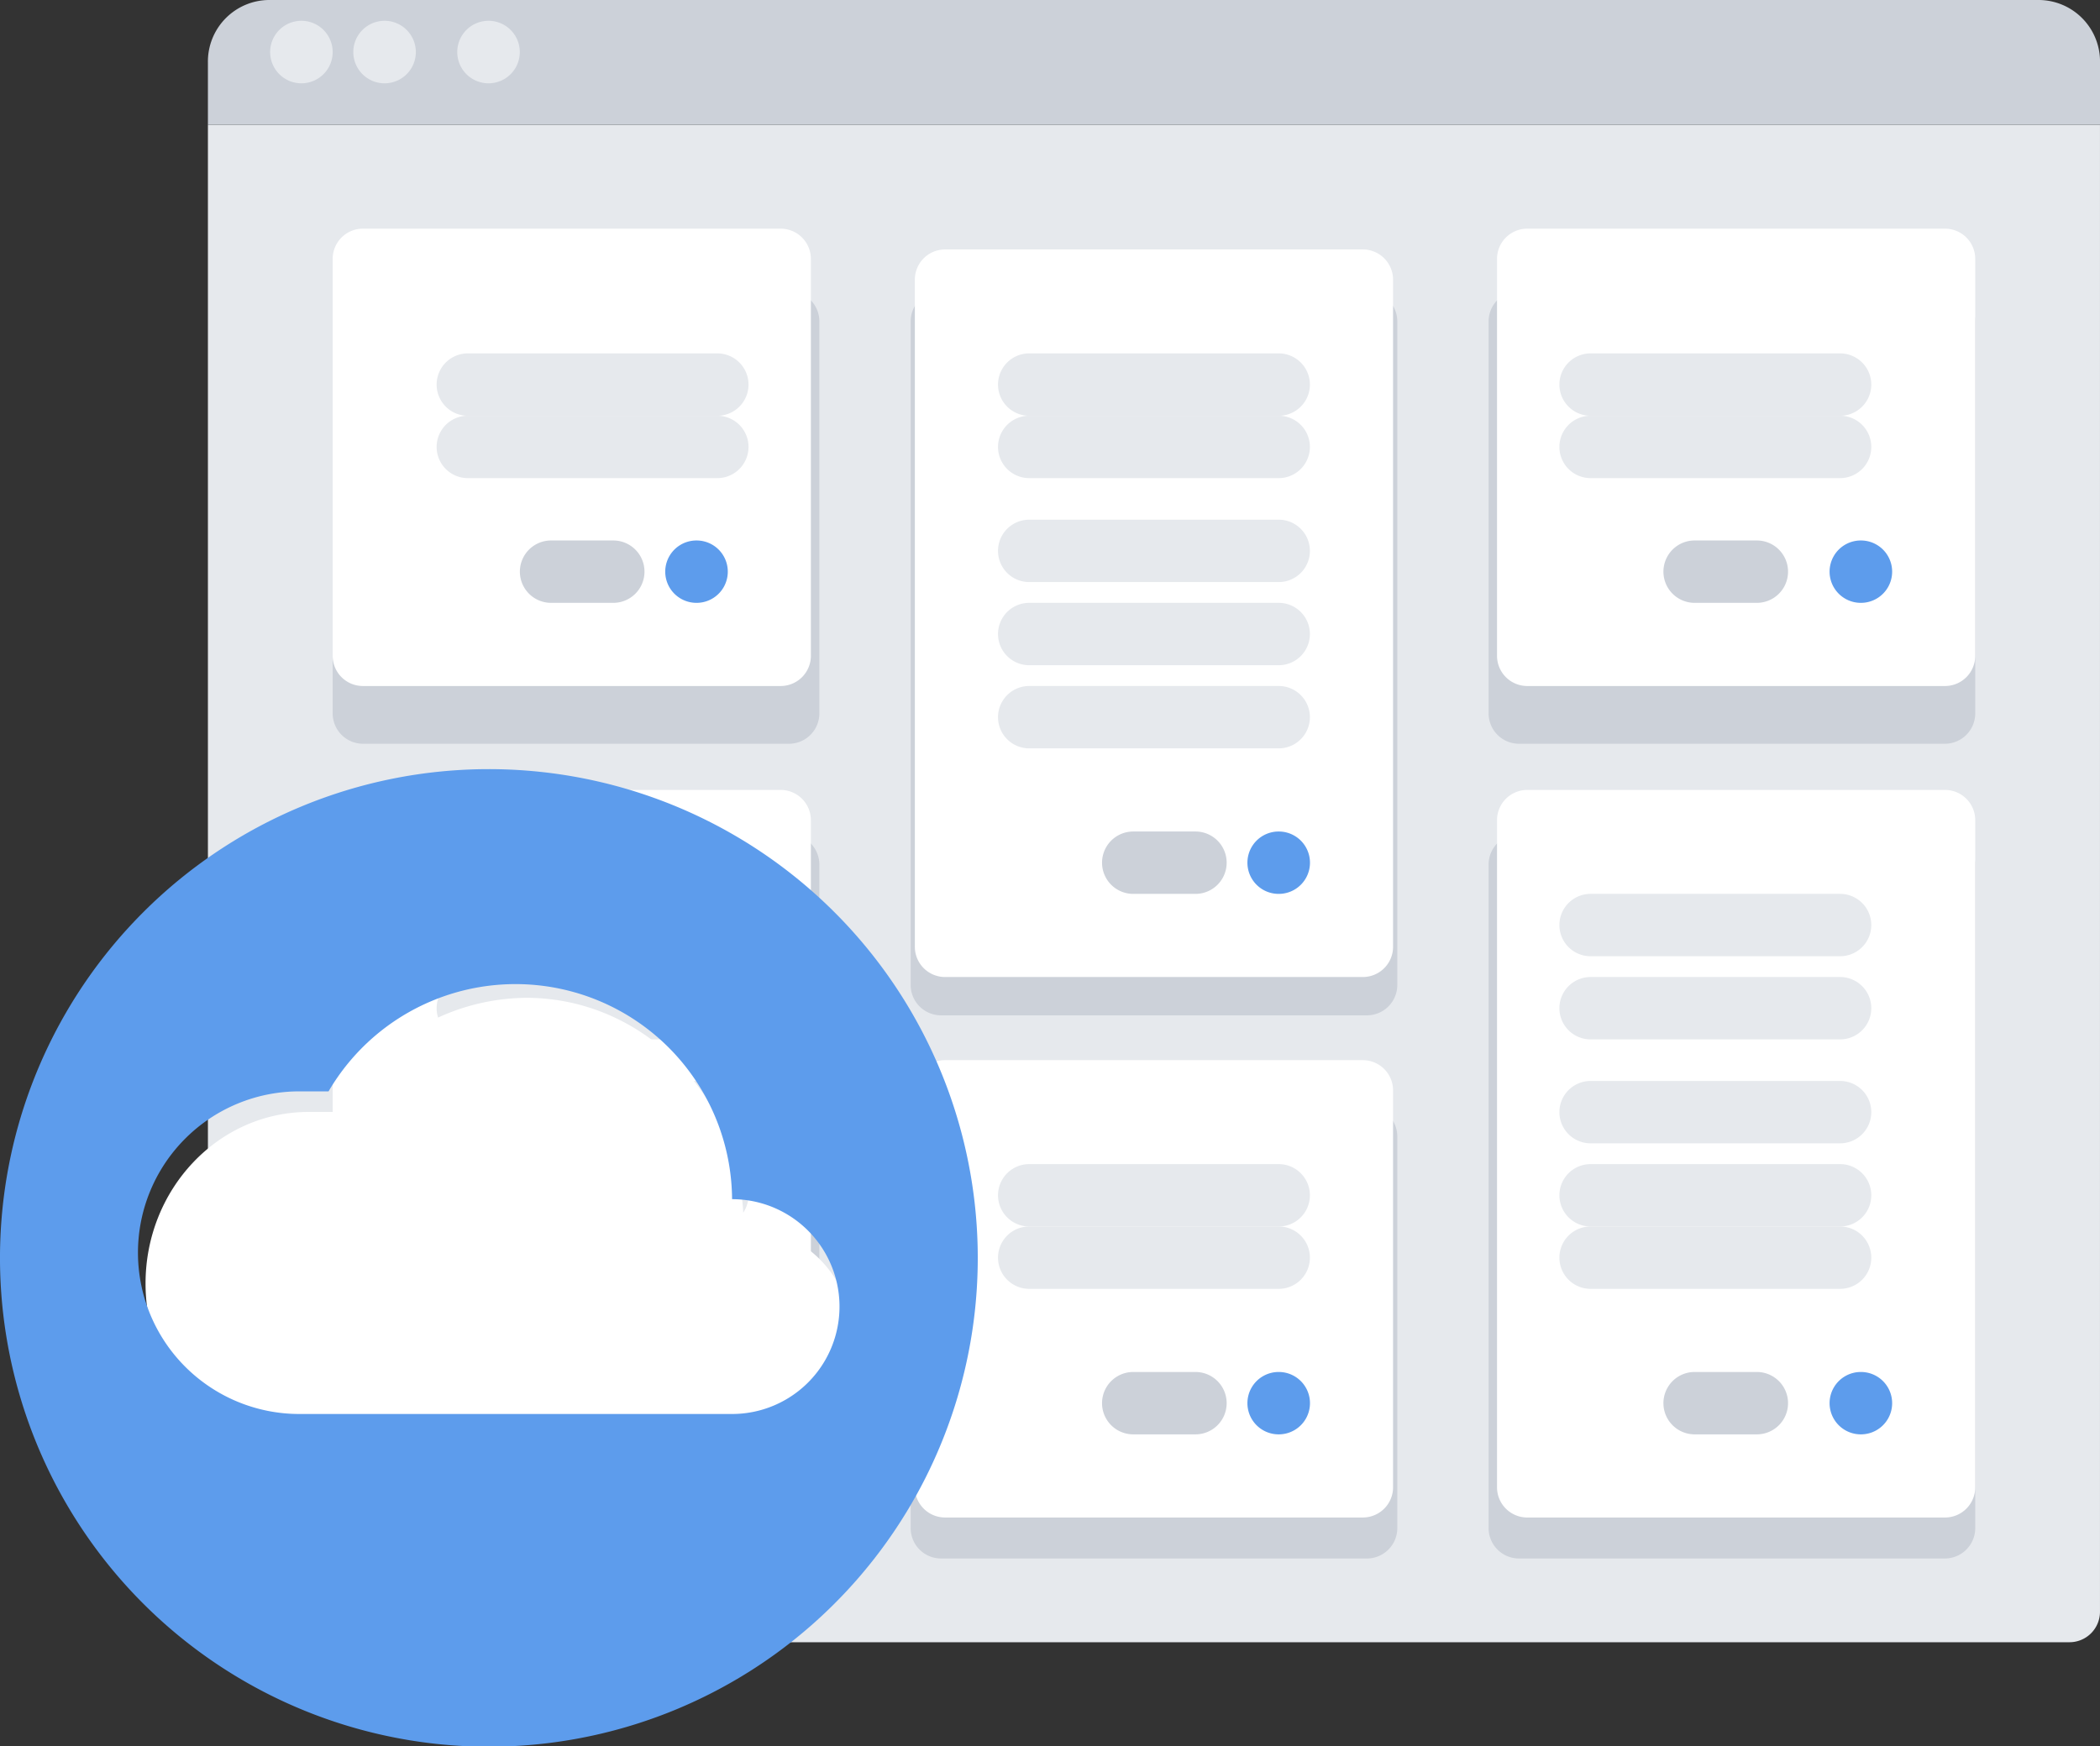 <?xml version="1.0" encoding="UTF-8"?> <svg xmlns="http://www.w3.org/2000/svg" viewBox="-8044.702 1123 166.703 138.644"><rect x="-8044.702" y="1123" width="166.703" height="138.644" fill="#333333" stroke="none"/><defs><style> .cls-1 { fill: #e6e9ed; } .cls-2 { fill: #ccd1d9; } .cls-3 { fill: #fff; } .cls-4 { fill: #5d9cec; } </style></defs><g id="i1" transform="translate(-8044.702 1123)"><g id="Group-6"><g id="_002-news-feed" data-name="002-news-feed" transform="translate(16.505)"><path id="Path" class="cls-1" d="M0,124.078a2.423,2.423,0,0,0,2.423,2.41H147.775a2.423,2.423,0,0,0,2.422-2.41V6H0Z" transform="translate(0 3.903)"></path><path id="Path-2" data-name="Path" class="cls-2" d="M150.2,4.952V9.9H0V4.952A4.884,4.884,0,0,1,4.845,0H145.352A4.884,4.884,0,0,1,150.2,4.952Z"></path><path id="Path-3" data-name="Path" class="cls-1" d="M5.482,1H5.457a2.482,2.482,0,1,0,.025,0Z" transform="translate(1.952 0.651)"></path><path id="Path-4" data-name="Path" class="cls-1" d="M9.482,1H9.457a2.482,2.482,0,1,0,.025,0Z" transform="translate(4.554 0.651)"></path><path id="Path-5" data-name="Path" class="cls-1" d="M14.482,1h-.025a2.482,2.482,0,1,0,.025,0Z" transform="translate(7.806 0.651)"></path><g id="Group" transform="translate(9.903 23.11)"><path id="Path-6" data-name="Path" class="cls-2" d="M36.22,0a2.412,2.412,0,0,1,2.415,2.4V33.544a2.412,2.412,0,0,1-2.415,2.4H2.415A2.412,2.412,0,0,1,0,33.544V2.4A2.412,2.412,0,0,1,2.415,0Z" transform="translate(0 -0.001)"></path><path id="Path-7" data-name="Path" class="cls-2" d="M64.016,0a2.412,2.412,0,0,1,2.415,2.4V55.107a2.412,2.412,0,0,1-2.415,2.4h-33.8a2.412,2.412,0,0,1-2.415-2.4V2.4A2.412,2.412,0,0,1,30.211,0Z" transform="translate(18.082 -0.001)"></path><path id="Path-8" data-name="Path" class="cls-2" d="M91.812,0a2.412,2.412,0,0,1,2.415,2.4V33.544a2.412,2.412,0,0,1-2.415,2.4h-33.8a2.412,2.412,0,0,1-2.415-2.4V2.4A2.412,2.412,0,0,1,58.007,0Z" transform="translate(36.164 -0.001)"></path><path id="Path-9" data-name="Path" class="cls-2" d="M36.22,26.13a2.412,2.412,0,0,1,2.415,2.4V81.236a2.412,2.412,0,0,1-2.415,2.4H2.415A2.412,2.412,0,0,1,0,81.236V28.526a2.412,2.412,0,0,1,2.415-2.4Z" transform="translate(0 16.996)"></path><path id="Path-10" data-name="Path" class="cls-2" d="M91.812,26.13a2.412,2.412,0,0,1,2.415,2.4V81.236a2.412,2.412,0,0,1-2.415,2.4h-33.8a2.412,2.412,0,0,1-2.415-2.4V28.526a2.412,2.412,0,0,1,2.415-2.4Z" transform="translate(36.164 16.996)"></path><path id="Path-11" data-name="Path" class="cls-2" d="M64.016,39.209a2.412,2.412,0,0,1,2.415,2.4V72.728a2.412,2.412,0,0,1-2.415,2.4h-33.8a2.412,2.412,0,0,1-2.415-2.4V41.6a2.412,2.412,0,0,1,2.415-2.4Z" transform="translate(18.082 25.504)"></path></g><path id="Path-12" data-name="Path" class="cls-3" d="M41.589,11a2.4,2.4,0,0,1,2.373,2.421v31.47a2.4,2.4,0,0,1-2.373,2.421H8.373A2.4,2.4,0,0,1,6,44.891V13.421A2.4,2.4,0,0,1,8.373,11Z" transform="translate(3.903 7.156)"></path><path id="Path-13" data-name="Path" class="cls-3" d="M69.589,12a2.4,2.4,0,0,1,2.373,2.407V67.361a2.4,2.4,0,0,1-2.373,2.407H36.373A2.4,2.4,0,0,1,34,67.361V14.407A2.4,2.4,0,0,1,36.373,12Z" transform="translate(22.118 7.806)"></path><path id="Path-14" data-name="Path" class="cls-3" d="M97.589,11a2.4,2.4,0,0,1,2.373,2.421v31.47a2.4,2.4,0,0,1-2.373,2.421H64.373A2.4,2.4,0,0,1,62,44.891V13.421A2.4,2.4,0,0,1,64.373,11Z" transform="translate(40.332 7.156)"></path><path id="Path-15" data-name="Path" class="cls-3" d="M41.589,38a2.4,2.4,0,0,1,2.373,2.407V93.361a2.4,2.4,0,0,1-2.373,2.407H8.373A2.4,2.4,0,0,1,6,93.361V40.407A2.4,2.4,0,0,1,8.373,38Z" transform="translate(3.903 24.72)"></path><path id="Path-16" data-name="Path" class="cls-3" d="M97.589,38a2.4,2.4,0,0,1,2.373,2.407V93.361a2.4,2.4,0,0,1-2.373,2.407H64.373A2.4,2.4,0,0,1,62,93.361V40.407A2.4,2.4,0,0,1,64.373,38Z" transform="translate(40.332 24.72)"></path><path id="Path-17" data-name="Path" class="cls-3" d="M69.589,51a2.4,2.4,0,0,1,2.373,2.422V84.889a2.4,2.4,0,0,1-2.373,2.422H36.373A2.4,2.4,0,0,1,34,84.889V53.422A2.4,2.4,0,0,1,36.373,51Z" transform="translate(22.118 33.176)"></path><path id="Path-18" data-name="Path" class="cls-4" d="M24.482,30.952A2.476,2.476,0,0,1,24.455,26h.027a2.476,2.476,0,0,1,0,4.952Z" transform="translate(14.311 16.913)"></path><path id="Path-19" data-name="Path" class="cls-2" d="M22.422,30.952h-4.94a2.476,2.476,0,1,1,0-4.952h4.94a2.476,2.476,0,1,1,0,4.952Z" transform="translate(9.758 16.913)"></path><path id="Path-20" data-name="Path" class="cls-1" d="M33.282,21.952H13.476a2.476,2.476,0,1,1,0-4.952H33.282a2.476,2.476,0,1,1,0,4.952Z" transform="translate(7.156 11.059)"></path><path id="Path-21" data-name="Path" class="cls-1" d="M33.282,24.952H13.476a2.476,2.476,0,1,1,0-4.952H33.282a2.476,2.476,0,1,1,0,4.952Z" transform="translate(7.156 13.01)"></path><path id="Path-22" data-name="Path" class="cls-4" d="M52.482,70.952A2.476,2.476,0,0,1,52.455,66h.027a2.476,2.476,0,0,1,0,4.952Z" transform="translate(32.526 42.934)"></path><path id="Path-23" data-name="Path" class="cls-2" d="M50.422,70.952h-4.94a2.476,2.476,0,1,1,0-4.952h4.94a2.476,2.476,0,1,1,0,4.952Z" transform="translate(27.972 42.934)"></path><path id="Path-24" data-name="Path" class="cls-1" d="M60.282,60.952H40.476a2.476,2.476,0,1,1,0-4.952H60.282a2.476,2.476,0,1,1,0,4.952Z" transform="translate(24.72 36.429)"></path><path id="Path-25" data-name="Path" class="cls-1" d="M60.282,63.952H40.476a2.476,2.476,0,1,1,0-4.952H60.282a2.476,2.476,0,1,1,0,4.952Z" transform="translate(24.72 38.381)"></path><path id="Path-26" data-name="Path" class="cls-4" d="M24.482,70.952A2.476,2.476,0,0,1,24.455,66h.027a2.476,2.476,0,0,1,0,4.952Z" transform="translate(14.311 42.934)"></path><path id="Path-27" data-name="Path" class="cls-2" d="M22.422,70.952h-4.94a2.476,2.476,0,1,1,0-4.952h4.94a2.476,2.476,0,1,1,0,4.952Z" transform="translate(9.758 42.934)"></path><path id="Path-28" data-name="Path" class="cls-1" d="M33.282,60.952H13.476a2.476,2.476,0,1,1,0-4.952H33.282a2.476,2.476,0,1,1,0,4.952Z" transform="translate(7.156 36.429)"></path><path id="Path-29" data-name="Path" class="cls-1" d="M33.282,56.952H13.476a2.476,2.476,0,1,1,0-4.952H33.282a2.476,2.476,0,1,1,0,4.952Z" transform="translate(7.156 33.827)"></path><path id="Path-30" data-name="Path" class="cls-1" d="M33.282,51.952H13.476a2.476,2.476,0,1,1,0-4.952H33.282a2.476,2.476,0,1,1,0,4.952Z" transform="translate(7.156 30.574)"></path><path id="Path-31" data-name="Path" class="cls-1" d="M33.282,47.952H13.476a2.476,2.476,0,1,1,0-4.952H33.282a2.476,2.476,0,1,1,0,4.952Z" transform="translate(7.156 27.972)"></path><path id="Path-32" data-name="Path" class="cls-1" d="M33.282,63.952H13.476a2.476,2.476,0,1,1,0-4.952H33.282a2.476,2.476,0,1,1,0,4.952Z" transform="translate(7.156 38.381)"></path><path id="Path-33" data-name="Path" class="cls-4" d="M80.482,30.952A2.476,2.476,0,0,1,80.455,26h.027a2.476,2.476,0,0,1,0,4.952Z" transform="translate(50.74 16.913)"></path><path id="Path-34" data-name="Path" class="cls-2" d="M77.422,30.952h-4.94a2.476,2.476,0,1,1,0-4.952h4.94a2.476,2.476,0,1,1,0,4.952Z" transform="translate(45.536 16.913)"></path><path id="Path-35" data-name="Path" class="cls-1" d="M87.282,21.952H67.476a2.476,2.476,0,0,1,0-4.952H87.282a2.476,2.476,0,1,1,0,4.952Z" transform="translate(42.284 11.059)"></path><path id="Path-36" data-name="Path" class="cls-1" d="M87.282,24.952H67.476a2.476,2.476,0,0,1,0-4.952H87.282a2.476,2.476,0,1,1,0,4.952Z" transform="translate(42.284 13.01)"></path><path id="Path-37" data-name="Path" class="cls-4" d="M80.482,70.952A2.476,2.476,0,0,1,80.455,66h.027a2.476,2.476,0,0,1,0,4.952Z" transform="translate(50.74 42.934)"></path><path id="Path-38" data-name="Path" class="cls-2" d="M77.422,70.952h-4.94a2.476,2.476,0,1,1,0-4.952h4.94a2.476,2.476,0,1,1,0,4.952Z" transform="translate(45.536 42.934)"></path><path id="Path-39" data-name="Path" class="cls-1" d="M87.282,60.952H67.476a2.476,2.476,0,1,1,0-4.952H87.282a2.476,2.476,0,1,1,0,4.952Z" transform="translate(42.284 36.429)"></path><path id="Path-40" data-name="Path" class="cls-1" d="M87.282,56.952H67.476a2.476,2.476,0,0,1,0-4.952H87.282a2.476,2.476,0,1,1,0,4.952Z" transform="translate(42.284 33.827)"></path><path id="Path-41" data-name="Path" class="cls-1" d="M87.282,51.952H67.476a2.476,2.476,0,0,1,0-4.952H87.282a2.476,2.476,0,1,1,0,4.952Z" transform="translate(42.284 30.574)"></path><path id="Path-42" data-name="Path" class="cls-1" d="M87.282,47.952H67.476a2.476,2.476,0,1,1,0-4.952H87.282a2.476,2.476,0,1,1,0,4.952Z" transform="translate(42.284 27.972)"></path><path id="Path-43" data-name="Path" class="cls-1" d="M87.282,63.952H67.476a2.476,2.476,0,1,1,0-4.952H87.282a2.476,2.476,0,1,1,0,4.952Z" transform="translate(42.284 38.381)"></path><path id="Path-44" data-name="Path" class="cls-4" d="M52.482,44.952A2.476,2.476,0,0,1,52.455,40h.027a2.476,2.476,0,0,1,0,4.952Z" transform="translate(32.526 26.021)"></path><path id="Path-45" data-name="Path" class="cls-2" d="M50.422,44.952h-4.94a2.476,2.476,0,1,1,0-4.952h4.94a2.476,2.476,0,1,1,0,4.952Z" transform="translate(27.972 26.021)"></path><path id="Path-46" data-name="Path" class="cls-1" d="M60.282,33.952H40.476a2.476,2.476,0,1,1,0-4.952H60.282a2.476,2.476,0,1,1,0,4.952Z" transform="translate(24.72 18.865)"></path><path id="Path-47" data-name="Path" class="cls-1" d="M60.282,29.952H40.476a2.476,2.476,0,1,1,0-4.952H60.282a2.476,2.476,0,1,1,0,4.952Z" transform="translate(24.72 16.263)"></path><path id="Path-48" data-name="Path" class="cls-1" d="M60.282,24.952H40.476a2.476,2.476,0,1,1,0-4.952H60.282a2.476,2.476,0,1,1,0,4.952Z" transform="translate(24.72 13.01)"></path><path id="Path-49" data-name="Path" class="cls-1" d="M60.282,21.952H40.476a2.476,2.476,0,1,1,0-4.952H60.282a2.476,2.476,0,1,1,0,4.952Z" transform="translate(24.72 11.059)"></path><path id="Path-50" data-name="Path" class="cls-1" d="M60.282,37.952H40.476a2.476,2.476,0,1,1,0-4.952H60.282a2.476,2.476,0,1,1,0,4.952Z" transform="translate(24.72 21.467)"></path></g><g id="Group-2" transform="translate(0 61.069)"><path id="Path-51" data-name="Path" class="cls-3" d="M22.293,20.061A17.083,17.083,0,0,1,37.219,11c9.526,0,17.259,8.13,17.259,18.144v.023a8.868,8.868,0,0,1,8.64,9.083,8.862,8.862,0,0,1-8.64,9.061H19.96C12.791,47.311,7,41.2,7,33.686s5.791-13.625,12.96-13.625Z" transform="translate(4.554 7.156)"></path><path id="Shape" class="cls-4" d="M23.76,25.584a12.808,12.808,0,1,0,0,25.616H58.114a8.528,8.528,0,1,0,0-17.056v-.021a17.191,17.191,0,0,0-32.033-8.538ZM38.787,0a38.809,38.809,0,1,1-27.41,11.356A38.777,38.777,0,0,1,38.787,0Z"></path></g></g></g></svg> 